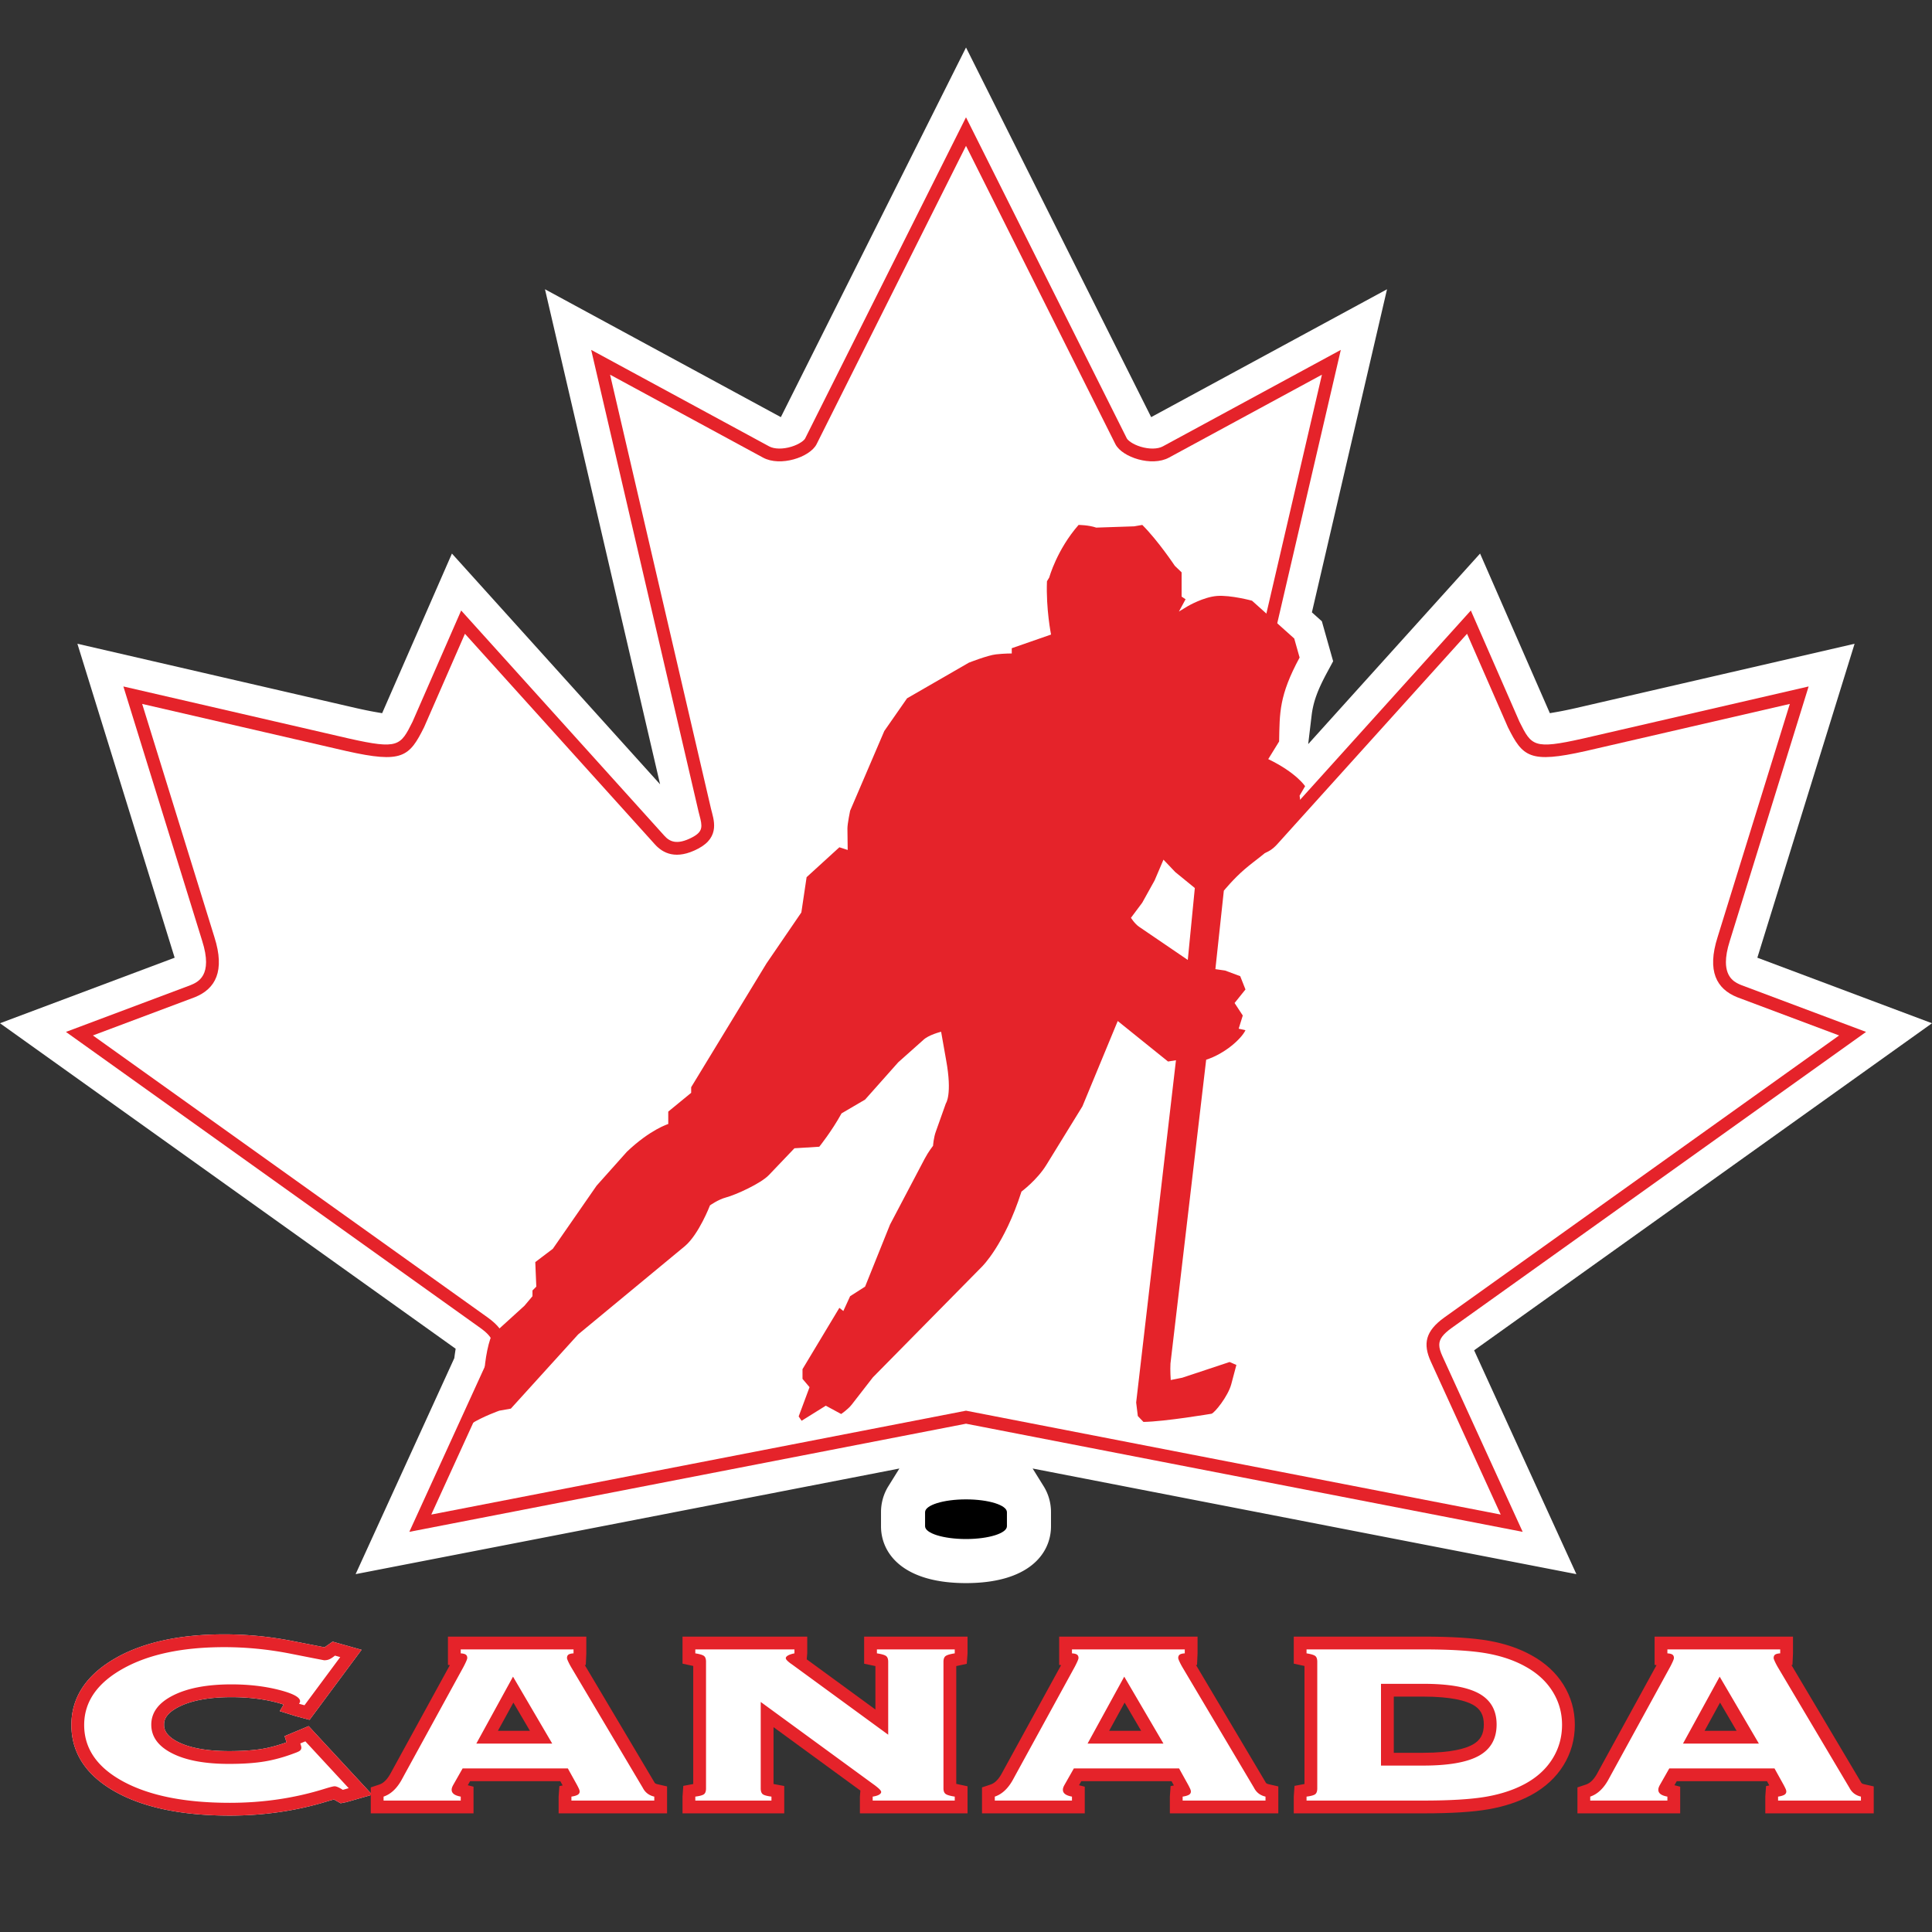 <?xml version="1.0" encoding="UTF-8" standalone="no"?>
<svg
   xmlns:dc="http://purl.org/dc/elements/1.1/"
   xmlns:cc="http://creativecommons.org/ns#"
   xmlns:rdf="http://www.w3.org/1999/02/22-rdf-syntax-ns#"
   xmlns:svg="http://www.w3.org/2000/svg"
   xmlns="http://www.w3.org/2000/svg"
   xmlns:sodipodi="http://sodipodi.sourceforge.net/DTD/sodipodi-0.dtd"
   xmlns:inkscape="http://www.inkscape.org/namespaces/inkscape"
   viewBox="0 0 1000 1000"
   version="1.1"
   id="svg22"
   sodipodi:docname="Canada_White.svg"
   inkscape:version="0.92.4 (5da689c313, 2019-01-14)">
  <rect x="0" y="0" width="1000" height="1000" fill="#333333" stroke="none"/>
  <defs
     id="defs26">
    <clipPath
       clipPathUnits="userSpaceOnUse"
       id="clipPath870">
      <rect
         style="opacity:1;fill:#ffffff;fill-opacity:1;stroke:#ff0000;stroke-width:5;stroke-linecap:square;stroke-linejoin:round;stroke-miterlimit:4;stroke-dasharray:none;stroke-dashoffset:99.43;stroke-opacity:1;paint-order:markers stroke fill"
         id="rect872"
         width="177.9"
         height="116.852"
         x="18.352"
         y="831.463"
         clip-path="none" />
    </clipPath>
    <clipPath
       clipPathUnits="userSpaceOnUse"
       id="clipPath874">
      <rect
         style="opacity:1;fill:#ffffff;fill-opacity:1;stroke:#ff0000;stroke-width:5;stroke-linecap:square;stroke-linejoin:round;stroke-miterlimit:4;stroke-dasharray:none;stroke-dashoffset:99.43;stroke-opacity:1;paint-order:markers stroke fill"
         id="rect876"
         width="177.9"
         height="116.852"
         x="18.352"
         y="831.463"
         clip-path="none" />
    </clipPath>
    <clipPath
       clipPathUnits="userSpaceOnUse"
       id="clipPath878">
      <rect
         style="opacity:1;fill:#ffffff;fill-opacity:1;stroke:#ff0000;stroke-width:5;stroke-linecap:square;stroke-linejoin:round;stroke-miterlimit:4;stroke-dasharray:none;stroke-dashoffset:99.43;stroke-opacity:1;paint-order:markers stroke fill"
         id="rect880"
         width="177.9"
         height="116.852"
         x="18.352"
         y="831.463"
         clip-path="none" />
    </clipPath>
    <clipPath
       clipPathUnits="userSpaceOnUse"
       id="clipPath882">
      <rect
         style="opacity:1;fill:#ffffff;fill-opacity:1;stroke:#ff0000;stroke-width:5;stroke-linecap:square;stroke-linejoin:round;stroke-miterlimit:4;stroke-dasharray:none;stroke-dashoffset:99.43;stroke-opacity:1;paint-order:markers stroke fill"
         id="rect884"
         width="177.9"
         height="116.852"
         x="18.352"
         y="831.463"
         clip-path="none" />
    </clipPath>
    <clipPath
       clipPathUnits="userSpaceOnUse"
       id="clipPath886">
      <rect
         style="opacity:1;fill:#ffffff;fill-opacity:1;stroke:#ff0000;stroke-width:5;stroke-linecap:square;stroke-linejoin:round;stroke-miterlimit:4;stroke-dasharray:none;stroke-dashoffset:99.43;stroke-opacity:1;paint-order:markers stroke fill"
         id="rect888"
         width="177.9"
         height="116.852"
         x="18.352"
         y="831.463"
         clip-path="none" />
    </clipPath>
    <clipPath
       clipPathUnits="userSpaceOnUse"
       id="clipPath890">
      <rect
         style="opacity:1;fill:#ffffff;fill-opacity:1;stroke:#ff0000;stroke-width:5;stroke-linecap:square;stroke-linejoin:round;stroke-miterlimit:4;stroke-dasharray:none;stroke-dashoffset:99.43;stroke-opacity:1;paint-order:markers stroke fill"
         id="rect892"
         width="177.9"
         height="116.852"
         x="18.352"
         y="831.463"
         clip-path="none" />
    </clipPath>
    <clipPath
       clipPathUnits="userSpaceOnUse"
       id="clipPath894">
      <rect
         style="opacity:1;fill:#ffffff;fill-opacity:1;stroke:#ff0000;stroke-width:5;stroke-linecap:square;stroke-linejoin:round;stroke-miterlimit:4;stroke-dasharray:none;stroke-dashoffset:99.43;stroke-opacity:1;paint-order:markers stroke fill"
         id="rect896"
         width="177.9"
         height="116.852"
         x="18.352"
         y="831.463"
         clip-path="none" />
    </clipPath>
    <clipPath
       clipPathUnits="userSpaceOnUse"
       id="clipPath898">
      <rect
         style="opacity:1;fill:#ffffff;fill-opacity:1;stroke:#ff0000;stroke-width:5;stroke-linecap:square;stroke-linejoin:round;stroke-miterlimit:4;stroke-dasharray:none;stroke-dashoffset:99.43;stroke-opacity:1;paint-order:markers stroke fill"
         id="rect900"
         width="177.9"
         height="116.852"
         x="18.352"
         y="831.463"
         clip-path="none" />
    </clipPath>
    <clipPath
       clipPathUnits="userSpaceOnUse"
       id="clipPath902">
      <rect
         style="opacity:1;fill:#ffffff;fill-opacity:1;stroke:#ff0000;stroke-width:5;stroke-linecap:square;stroke-linejoin:round;stroke-miterlimit:4;stroke-dasharray:none;stroke-dashoffset:99.43;stroke-opacity:1;paint-order:markers stroke fill"
         id="rect904"
         width="177.9"
         height="116.852"
         x="18.352"
         y="831.463"
         clip-path="none" />
    </clipPath>
  </defs>
  <sodipodi:namedview
     pagecolor="#ffffff"
     bordercolor="#666666"
     borderopacity="1"
     objecttolerance="10"
     gridtolerance="10"
     guidetolerance="10"
     inkscape:pageopacity="0"
     inkscape:pageshadow="2"
     inkscape:window-width="1918"
     inkscape:window-height="1008"
     id="namedview24"
     showgrid="false"
     inkscape:pagecheckerboard="false"
     inkscape:zoom="0.6675088"
     inkscape:cx="358.92884"
     inkscape:cy="251.74439"
     inkscape:window-x="953"
     inkscape:window-y="1080"
     inkscape:window-maximized="0"
     inkscape:current-layer="g20" />
  <g
     fill-rule="evenodd"
     clip-rule="evenodd"
     id="g20">
    <path
       inkscape:connector-curvature="0"
       style="fill:#ffffff;fill-opacity:1"
       d="m 500.002,819.412 c -32.437,0 -43.994,-15.203 -43.994,-29.431 v -7.284 c 0,-4.779 1.311,-9.413 3.792,-13.403 l 5.718,-9.193 -281.452,54.673 51.081,-111.804 c 0,0 0.23,-1.774 0.264,-2.006 l 0.426,-2.859 L 0,529.632 90.4,495.71 40.06,333.201 184.4,366.518 c 3.982,0.893 7.25,1.562 9.744,1.994 l 3.651,0.634 36.123,-82.628 107.743,119.445 -59.584,-256.243 122.09,66.19 95.84,-191.328 95.83,191.326 122.083,-66.188 -38.881,167.233 5.152,4.613 5.841,20.69 -3.114,5.775 c -5.023,9.311 -7.201,15.369 -8.036,22.354 l -1.765,14.763 88.964,-98.629 36.122,82.621 3.649,-0.633 c 2.532,-0.439 5.828,-1.114 9.8,-2.006 L 959.937,333.203 909.603,495.701 1000,529.631 A 2461314.7,2461314.7 0 0 1 766.174,696.654 l -3.172,2.263 52.934,115.856 -281.448,-54.673 5.715,9.193 c 2.481,3.99 3.792,8.624 3.792,13.403 v 7.284 c 0,14.229 -11.557,29.432 -43.993,29.432 z m -439.755,38.594 c -15.461,8.701 -23.302,20.423 -23.302,34.841 0,14.839 8.027,26.675 23.859,35.175 14.482,7.784 34.046,11.732 58.142,11.732 17.799,0 34.952,-2.535 50.991,-7.54 -0.01,0 1.786,-0.496 2.907,-0.805 0.452,0.258 3.459,1.962 3.459,1.962 l 2.961,-0.587 13.387,-3.826 -32.896,-35.536 -12.449,5.203 1.009,3.208 c -4.349,1.537 -8.543,2.713 -12.517,3.371 -4.647,0.776 -10.446,1.166 -17.244,1.166 -11.366,0 -20.275,-1.602 -26.475,-4.762 -7.154,-3.646 -7.154,-7.48 -7.154,-8.925 0,-1.469 0,-5.375 7.673,-9.241 6.577,-3.313 15.712,-4.992 27.149,-4.992 8.321,0 16.01,0.876 22.856,2.607 1.864,0.473 3.152,0.877 4.211,1.248 l -2.023,3.374 8.278,2.59 7.174,1.919 26.894,-36.249 -14.97,-4.217 -2.934,2.06 c 0,0 -0.948,0.659 -1.24,0.864 l -16.251,-3.181 c -11.806,-2.337 -23.798,-3.522 -35.646,-3.522 -22.829,0 -41.618,4.058 -55.849,12.063 z"
       id="path2-4" />
    <path
       inkscape:connector-curvature="0"
       style="fill:#e5232a;fill-opacity:1"
       d="m 265.726,881.258 8.556,14.602 h -16.558 c 3.245,-5.924 4.669,-8.52 8.002,-14.602 z m 31.131,-34.148 h -65.004 v 14.653 c 0,0 0.731,0.074 1,0.098 -2.199,4.01 -29.652,54.125 -29.652,54.125 -0.116,0.222 -0.599,1.107 -0.599,1.107 l -0.131,0.235 c -1.786,3.45 -3.82,5.572 -6.044,6.316 l -4.518,1.511 v 13.432 h 53.184 v -13.797 c 0,0 -1.503,-0.381 -2.974,-0.756 l 1.187,-2.086 h 46.708 c 0.582,1.051 0.67,1.206 1.214,2.186 -0.742,0.159 -1.695,0.36 -1.695,0.36 l -0.39,5.43 v 8.664 h 56.131 v -13.937 l -5.139,-1.178 c -0.948,-0.218 -1.211,-0.553 -1.435,-0.937 l -0.138,-0.271 -35.878,-60.427 c 0.084,-0.01 0.524,-0.052 0.524,-0.052 l 0.27,-6.012 v -8.663 h -6.621 z m 197.32,0 h -46.905 v 14.026 c 0,0 5.807,1.22 5.839,1.225 v 22.483 l -35.548,-25.972 0.26,-3.099 v -8.663 h -64.548 v 13.992 l 5.545,1.201 v 61.098 l -5.154,0.966 -0.391,5.555 v 8.664 h 52.65 v -14.16 l -5.548,-1.026 v -29.437 l 44.953,32.841 -0.242,3.118 v 8.664 h 55.71 v -14.012 c 0,0 -5.803,-1.234 -5.838,-1.243 v -60.966 c 0.036,-0.01 5.443,-1.175 5.443,-1.175 l 0.395,-5.416 v -8.663 h -6.621 z m 87.922,34.148 8.555,14.602 h -16.557 c 3.249,-5.924 4.67,-8.52 8.002,-14.602 z m 31.133,-34.148 h -65.006 v 14.653 c 0,0 0.731,0.074 0.999,0.098 -2.195,4.01 -29.65,54.125 -29.65,54.125 -0.114,0.222 -0.597,1.107 -0.597,1.107 l -0.13,0.235 c -1.787,3.45 -3.82,5.572 -6.043,6.316 l -4.52,1.511 v 13.432 h 53.184 v -13.797 l -2.974,-0.756 c 0.544,-0.96 0.618,-1.088 1.186,-2.086 h 46.708 c 0.584,1.051 0.67,1.206 1.211,2.186 -0.741,0.159 -1.692,0.36 -1.692,0.36 l -0.39,5.43 v 8.664 h 56.133 v -13.937 l -5.142,-1.178 c -0.947,-0.218 -1.208,-0.553 -1.432,-0.937 l -0.139,-0.271 c 0,0 -33.213,-55.935 -35.878,-60.427 0.083,-0.01 0.525,-0.052 0.525,-0.052 l 0.271,-6.012 v -8.663 h -6.624 z m 123.34,31.048 c 15.03,0 22.317,2.289 25.78,4.213 3.921,2.181 5.672,5.333 5.672,10.222 0,4.971 -1.769,8.178 -5.742,10.394 -3.481,1.946 -10.766,4.257 -25.71,4.257 h -15.15 v -29.086 z m -60.305,-31.048 h -6.621 v 13.998 l 5.547,1.194 v 61.098 l -5.16,0.962 -0.387,5.56 v 8.664 h 67.146 c 14.581,0 25.612,-0.692 33.727,-2.12 8.347,-1.464 15.807,-3.963 22.165,-7.426 7.107,-3.894 12.665,-9.03 16.539,-15.273 3.918,-6.323 5.907,-13.397 5.907,-21.027 0,-7.495 -1.988,-14.484 -5.917,-20.771 -3.866,-6.193 -9.422,-11.305 -16.514,-15.193 -6.335,-3.525 -13.808,-6.071 -22.18,-7.546 -8.14,-1.427 -19.172,-2.119 -33.727,-2.119 h -60.525 z m 214.026,34.148 8.555,14.602 h -16.557 z m 31.132,-34.148 h -65.007 v 14.653 c 0,0 0.73,0.074 1.002,0.098 l -29.653,54.125 c -0.114,0.222 -0.597,1.107 -0.597,1.107 l -0.13,0.235 c -1.787,3.45 -3.82,5.572 -6.043,6.316 l -4.519,1.511 v 13.432 h 53.183 v -13.797 l -2.974,-0.756 c 0.545,-0.96 0.62,-1.088 1.187,-2.086 h 46.706 c 0.586,1.051 0.667,1.206 1.212,2.186 -0.741,0.159 -1.692,0.36 -1.692,0.36 l -0.39,5.43 v 8.664 h 56.131 v -13.937 l -5.141,-1.178 c -0.947,-0.218 -1.208,-0.553 -1.433,-0.937 l -0.138,-0.271 -35.88,-60.427 c 0.083,-0.01 0.525,-0.052 0.525,-0.052 l 0.273,-6.012 v -8.663 h -6.622 z"
       id="path4" />
    <path
       inkscape:connector-curvature="0"
       d="m 154.778,881.873 c 0.147,-0.213 0.27,-0.428 0.381,-0.648 0.11,-0.215 0.163,-0.428 0.163,-0.647 0,-2.088 -3.699,-4.068 -11.099,-5.938 -7.398,-1.87 -15.554,-2.81 -24.477,-2.81 -12.541,0 -22.588,1.901 -30.129,5.701 -7.546,3.804 -11.314,8.852 -11.314,15.152 0,6.227 3.591,11.167 10.772,14.824 7.178,3.659 17.003,5.484 29.479,5.484 7.179,0 13.286,-0.416 18.326,-1.255 5.043,-0.836 10.247,-2.272 15.614,-4.312 1.451,-0.51 2.39,-0.96 2.829,-1.362 0.434,-0.402 0.652,-0.889 0.652,-1.474 0,-0.291 -0.056,-0.615 -0.164,-0.98 -0.11,-0.366 -0.233,-0.768 -0.379,-1.205 l 2.611,-1.09 22.438,24.237 -3.035,0.868 c -1.018,-0.649 -1.87,-1.117 -2.559,-1.409 -0.693,-0.288 -1.257,-0.436 -1.688,-0.436 -0.658,0 -2.399,0.445 -5.232,1.32 -15.472,4.828 -31.809,7.239 -49.02,7.239 -23.095,0 -41.43,-3.644 -55.011,-10.942 C 50.353,914.895 43.566,905.119 43.566,892.846 c 0,-11.904 6.64,-21.595 19.928,-29.069 13.286,-7.476 30.82,-11.216 52.601,-11.216 11.472,0 22.923,1.132 34.36,3.393 11.435,2.263 17.225,3.392 17.369,3.392 1.018,0 1.925,-0.181 2.724,-0.544 0.799,-0.366 1.743,-0.987 2.833,-1.861 l 2.719,0.765 -18.492,24.923 z m 110.757,-14.039 20.297,34.647 h -39.287 z m 73.119,64.133 v -2.045 c -2.547,-0.581 -4.439,-1.934 -5.675,-4.057 -0.073,-0.076 -0.111,-0.15 -0.111,-0.219 l -37.319,-62.857 a 35.433,35.433 0 0 1 -1.477,-2.847 c -0.403,-0.876 -0.598,-1.463 -0.598,-1.754 0,-0.805 0.252,-1.391 0.763,-1.758 0.51,-0.363 1.381,-0.584 2.622,-0.656 v -2.043 h -58.384 v 2.043 c 1.23,0.073 2.101,0.293 2.614,0.656 0.51,0.366 0.765,0.953 0.765,1.758 0,0.292 -0.182,0.862 -0.547,1.703 a 43.292,43.292 0 0 1 -1.414,2.899 l -30.885,56.378 c -0.147,0.292 -0.365,0.698 -0.656,1.211 -2.618,5.047 -5.893,8.232 -9.822,9.544 v 2.045 h 39.945 v -2.045 c -1.602,-0.29 -2.784,-0.73 -3.549,-1.313 -0.768,-0.584 -1.145,-1.319 -1.145,-2.199 0,-0.437 0.074,-0.859 0.219,-1.258 a 9.2,9.2 0 0 1 0.652,-1.374 l 4.803,-8.453 h 54.458 l 4.689,8.453 c 0.505,0.953 0.871,1.683 1.089,2.195 0.221,0.51 0.331,0.953 0.331,1.317 0,0.729 -0.347,1.301 -1.045,1.703 -0.689,0.4 -1.762,0.711 -3.213,0.929 v 2.045 h 42.89 z m 55.099,-6.31 c 0,1.461 0.345,2.46 1.033,3.005 0.689,0.548 2.195,0.969 4.515,1.26 v 2.045 h -39.408 v -2.045 c 2.318,-0.29 3.82,-0.711 4.511,-1.26 0.689,-0.545 1.034,-1.544 1.034,-3.005 v -65.51 c 0,-1.46 -0.345,-2.458 -1.034,-3.004 -0.691,-0.55 -2.193,-1.006 -4.511,-1.371 v -2.043 h 51.311 v 2.043 c -1.46,0.293 -2.568,0.656 -3.33,1.095 -0.766,0.438 -1.145,0.91 -1.145,1.424 0,0.582 0.836,1.489 2.513,2.731 0.434,0.292 0.799,0.548 1.091,0.766 l 49.399,36.09 v -37.732 c 0,-1.46 -0.369,-2.458 -1.105,-3.004 -0.734,-0.55 -2.31,-1.006 -4.735,-1.371 v -2.043 h 40.285 v 2.043 c -2.381,0.364 -3.943,0.821 -4.7,1.371 -0.759,0.545 -1.138,1.544 -1.138,3.004 v 65.51 c 0,1.387 0.379,2.353 1.138,2.901 0.757,0.547 2.319,1 4.7,1.363 v 2.045 h -42.47 v -2.045 c 1.461,-0.218 2.559,-0.547 3.289,-0.985 0.729,-0.436 1.098,-0.911 1.098,-1.422 0,-0.653 -1.026,-1.747 -3.074,-3.278 a 1.63,1.63 0 0 0 -0.438,-0.329 l -58.829,-42.976 z m 188.155,-57.823 20.298,34.647 h -39.285 z m 73.118,64.133 v -2.045 c -2.546,-0.581 -4.437,-1.934 -5.674,-4.057 -0.071,-0.076 -0.108,-0.15 -0.108,-0.219 l -37.322,-62.857 a 35.079,35.079 0 0 1 -1.476,-2.847 c -0.403,-0.876 -0.599,-1.463 -0.599,-1.754 0,-0.805 0.252,-1.391 0.762,-1.758 0.511,-0.363 1.381,-0.584 2.623,-0.656 v -2.043 h -58.385 v 2.043 c 1.231,0.073 2.103,0.293 2.613,0.656 0.511,0.366 0.769,0.953 0.769,1.758 0,0.292 -0.185,0.862 -0.547,1.703 a 45.95,45.95 0 0 1 -1.415,2.899 l -30.886,56.378 a 26.22,26.22 0 0 1 -0.658,1.211 c -2.615,5.047 -5.891,8.232 -9.819,9.544 v 2.045 h 39.943 v -2.045 c -1.6,-0.29 -2.783,-0.73 -3.549,-1.313 -0.765,-0.584 -1.145,-1.319 -1.145,-2.199 0,-0.437 0.073,-0.859 0.221,-1.258 a 8.91,8.91 0 0 1 0.652,-1.374 l 4.803,-8.453 h 54.457 l 4.688,8.453 c 0.507,0.953 0.874,1.683 1.091,2.195 0.219,0.51 0.329,0.953 0.329,1.317 0,0.729 -0.347,1.301 -1.039,1.703 -0.693,0.4 -1.768,0.711 -3.217,0.929 v 2.045 h 42.888 z m 81.546,-60.43 c 13.273,0 22.935,1.683 28.991,5.046 6.055,3.367 9.082,8.703 9.082,16.01 0,7.384 -3.047,12.776 -9.136,16.174 -6.095,3.404 -15.737,5.099 -28.938,5.099 H 714.8 v -42.329 z m -60.305,-17.807 v 2.043 c 2.316,0.364 3.822,0.818 4.511,1.36 0.687,0.541 1.037,1.537 1.037,2.987 v 65.541 c 0,1.46 -0.35,2.458 -1.037,3.006 -0.689,0.549 -2.195,0.963 -4.511,1.254 v 2.045 h 60.525 c 14.042,0 24.904,-0.674 32.582,-2.023 7.677,-1.345 14.39,-3.584 20.143,-6.719 6.111,-3.348 10.804,-7.667 14.081,-12.95 3.275,-5.28 4.912,-11.124 4.912,-17.536 0,-6.264 -1.638,-12.021 -4.912,-17.265 -3.276,-5.246 -7.969,-9.542 -14.081,-12.895 -5.752,-3.202 -12.465,-5.478 -20.143,-6.828 -7.677,-1.346 -18.539,-2.021 -32.582,-2.021 h -60.525 z m 213.835,14.104 20.297,34.647 h -39.285 z m 73.118,64.133 v -2.045 c -2.544,-0.581 -4.437,-1.934 -5.674,-4.057 -0.073,-0.076 -0.11,-0.15 -0.11,-0.219 l -37.32,-62.857 a 34.146,34.146 0 0 1 -1.476,-2.847 c -0.403,-0.876 -0.6,-1.463 -0.6,-1.754 0,-0.805 0.25,-1.391 0.763,-1.758 0.51,-0.363 1.381,-0.584 2.623,-0.656 v -2.043 H 863.04 v 2.043 c 1.233,0.073 2.103,0.293 2.612,0.656 0.513,0.366 0.768,0.953 0.768,1.758 0,0.292 -0.182,0.862 -0.545,1.703 a 44.355,44.355 0 0 1 -1.415,2.899 l -30.886,56.378 c -0.145,0.292 -0.364,0.698 -0.658,1.211 -2.615,5.047 -5.892,8.232 -9.819,9.544 v 2.045 h 39.943 v -2.045 c -1.6,-0.29 -2.781,-0.73 -3.549,-1.313 -0.765,-0.584 -1.145,-1.319 -1.145,-2.199 0,-0.437 0.074,-0.859 0.221,-1.258 a 8.91,8.91 0 0 1 0.652,-1.374 l 4.802,-8.453 h 54.458 l 4.689,8.453 c 0.507,0.953 0.871,1.683 1.091,2.195 0.219,0.51 0.327,0.953 0.327,1.317 0,0.729 -0.347,1.301 -1.039,1.703 -0.694,0.4 -1.766,0.711 -3.216,0.929 v 2.045 h 42.889 z"
       id="path6-3"
       style="fill:#ffffff;fill-opacity:1" />
    <path
       inkscape:connector-curvature="0"
       style="fill:#e5232a;fill-opacity:1"
       d="m 500.002,819.412 c -32.437,0 -43.994,-15.203 -43.994,-29.431 v -7.284 c 0,-4.779 1.311,-9.413 3.792,-13.403 l 5.718,-9.193 -281.452,54.673 51.081,-111.804 c 0,0 0.23,-1.774 0.264,-2.006 l 0.426,-2.859 L 0,529.632 90.4,495.71 40.06,333.201 184.4,366.518 c 3.982,0.893 7.25,1.562 9.744,1.994 l 3.651,0.634 36.123,-82.628 107.743,119.445 -59.584,-256.243 122.09,66.19 95.84,-191.328 95.83,191.326 122.083,-66.188 -38.881,167.233 5.152,4.613 5.841,20.69 -3.114,5.775 c -5.023,9.311 -7.201,15.369 -8.036,22.354 l -1.765,14.763 88.964,-98.629 36.122,82.621 3.649,-0.633 c 2.532,-0.439 5.828,-1.114 9.8,-2.006 L 959.937,333.203 909.603,495.701 1000,529.631 A 2461314.7,2461314.7 0 0 1 766.174,696.654 l -3.172,2.263 52.934,115.856 -281.448,-54.673 5.715,9.193 c 2.481,3.99 3.792,8.624 3.792,13.403 v 7.284 c 0,14.229 -11.557,29.432 -43.993,29.432 z M 60.247,858.006 c -15.461,8.701 -23.302,20.423 -23.302,34.841 0,14.839 8.027,26.675 23.859,35.175 14.482,7.784 34.046,11.732 58.142,11.732 17.799,0 34.952,-2.535 50.991,-7.54 -0.01,0.002 1.786,-0.496 2.907,-0.805 0.452,0.258 3.459,1.962 3.459,1.962 l 2.961,-0.587 13.387,-3.826 -32.896,-35.536 -12.449,5.203 1.009,3.208 c -4.349,1.537 -8.543,2.713 -12.517,3.371 -4.647,0.776 -10.446,1.166 -17.244,1.166 -11.366,0 -20.275,-1.602 -26.475,-4.762 -7.154,-3.646 -7.154,-7.48 -7.154,-8.925 0,-1.469 0,-5.375 7.673,-9.241 6.577,-3.313 15.712,-4.992 27.149,-4.992 8.321,0 16.01,0.876 22.856,2.607 1.864,0.473 3.152,0.877 4.211,1.248 l -2.023,3.374 8.278,2.59 7.174,1.919 26.894,-36.249 -14.97,-4.217 -2.934,2.06 c 0,0 -0.948,0.659 -1.24,0.864 l -16.251,-3.181 c -11.806,-2.337 -23.798,-3.522 -35.646,-3.522 -22.829,-0.002 -41.618,4.058 -55.849,12.063 z"
       id="path2"
       clip-path="url(#clipPath902)" />
    <path
       inkscape:connector-curvature="0"
       d="m 154.778,881.873 c 0.147,-0.213 0.27,-0.428 0.381,-0.648 0.11,-0.215 0.163,-0.428 0.163,-0.647 0,-2.088 -3.699,-4.068 -11.099,-5.938 -7.398,-1.87 -15.554,-2.81 -24.477,-2.81 -12.541,0 -22.588,1.901 -30.129,5.701 -7.546,3.804 -11.314,8.852 -11.314,15.152 0,6.227 3.591,11.167 10.772,14.824 7.178,3.659 17.003,5.484 29.479,5.484 7.179,0 13.286,-0.416 18.326,-1.255 5.043,-0.836 10.247,-2.272 15.614,-4.312 1.451,-0.51 2.39,-0.96 2.829,-1.362 0.434,-0.402 0.652,-0.889 0.652,-1.474 0,-0.291 -0.056,-0.615 -0.164,-0.98 -0.11,-0.366 -0.233,-0.768 -0.379,-1.205 l 2.611,-1.09 22.438,24.237 -3.035,0.868 c -1.018,-0.649 -1.87,-1.117 -2.559,-1.409 -0.693,-0.288 -1.257,-0.436 -1.688,-0.436 -0.658,0 -2.399,0.445 -5.232,1.32 -15.472,4.828 -31.809,7.239 -49.02,7.239 -23.095,0 -41.43,-3.644 -55.011,-10.942 -13.583,-7.295 -20.37,-17.071 -20.37,-29.344 0,-11.904 6.64,-21.595 19.928,-29.069 13.286,-7.476 30.82,-11.216 52.601,-11.216 11.472,0 22.923,1.132 34.36,3.393 11.435,2.263 17.225,3.392 17.369,3.392 1.018,0 1.925,-0.181 2.724,-0.544 0.799,-0.366 1.743,-0.987 2.833,-1.861 l 2.719,0.765 -18.492,24.923 z m 110.757,-14.039 20.297,34.647 h -39.287 z m 73.119,64.133 v -2.045 c -2.547,-0.581 -4.439,-1.934 -5.675,-4.057 -0.073,-0.076 -0.111,-0.15 -0.111,-0.219 l -37.319,-62.857 a 35.433,35.433 0 0 1 -1.477,-2.847 c -0.403,-0.876 -0.598,-1.463 -0.598,-1.754 0,-0.805 0.252,-1.391 0.763,-1.758 0.51,-0.363 1.381,-0.584 2.622,-0.656 v -2.043 h -58.384 v 2.043 c 1.23,0.073 2.101,0.293 2.614,0.656 0.51,0.366 0.765,0.953 0.765,1.758 0,0.292 -0.182,0.862 -0.547,1.703 a 43.292,43.292 0 0 1 -1.414,2.899 l -30.885,56.378 c -0.147,0.292 -0.365,0.698 -0.656,1.211 -2.618,5.047 -5.893,8.232 -9.822,9.544 v 2.045 h 39.945 v -2.045 c -1.602,-0.29 -2.784,-0.73 -3.549,-1.313 -0.768,-0.584 -1.145,-1.319 -1.145,-2.199 0,-0.437 0.074,-0.859 0.219,-1.258 a 9.2,9.2 0 0 1 0.652,-1.374 l 4.803,-8.453 h 54.458 l 4.689,8.453 c 0.505,0.953 0.871,1.683 1.089,2.195 0.221,0.51 0.331,0.953 0.331,1.317 0,0.729 -0.347,1.301 -1.045,1.703 -0.689,0.4 -1.762,0.711 -3.213,0.929 v 2.045 h 42.89 z m 55.099,-6.31 c 0,1.461 0.345,2.46 1.033,3.005 0.689,0.548 2.195,0.969 4.515,1.26 v 2.045 h -39.408 v -2.045 c 2.318,-0.29 3.82,-0.711 4.511,-1.26 0.689,-0.545 1.034,-1.544 1.034,-3.005 v -65.51 c 0,-1.46 -0.345,-2.458 -1.034,-3.004 -0.691,-0.55 -2.193,-1.006 -4.511,-1.371 v -2.043 h 51.311 v 2.043 c -1.46,0.293 -2.568,0.656 -3.33,1.095 -0.766,0.438 -1.145,0.91 -1.145,1.424 0,0.582 0.836,1.489 2.513,2.731 0.434,0.292 0.799,0.548 1.091,0.766 l 49.399,36.09 v -37.732 c 0,-1.46 -0.369,-2.458 -1.105,-3.004 -0.734,-0.55 -2.31,-1.006 -4.735,-1.371 v -2.043 h 40.285 v 2.043 c -2.381,0.364 -3.943,0.821 -4.7,1.371 -0.759,0.545 -1.138,1.544 -1.138,3.004 v 65.51 c 0,1.387 0.379,2.353 1.138,2.901 0.757,0.547 2.319,1 4.7,1.363 v 2.045 h -42.47 v -2.045 c 1.461,-0.218 2.559,-0.547 3.289,-0.985 0.729,-0.436 1.098,-0.911 1.098,-1.422 0,-0.653 -1.026,-1.747 -3.074,-3.278 a 1.63,1.63 0 0 0 -0.438,-0.329 L 393.753,880.93 Z m 188.155,-57.823 20.298,34.647 h -39.285 z m 73.118,64.133 v -2.045 c -2.546,-0.581 -4.437,-1.934 -5.674,-4.057 -0.071,-0.076 -0.108,-0.15 -0.108,-0.219 l -37.322,-62.857 a 35.079,35.079 0 0 1 -1.476,-2.847 c -0.403,-0.876 -0.599,-1.463 -0.599,-1.754 0,-0.805 0.252,-1.391 0.762,-1.758 0.511,-0.363 1.381,-0.584 2.623,-0.656 v -2.043 h -58.385 v 2.043 c 1.231,0.073 2.103,0.293 2.613,0.656 0.511,0.366 0.769,0.953 0.769,1.758 0,0.292 -0.185,0.862 -0.547,1.703 a 45.95,45.95 0 0 1 -1.415,2.899 l -30.886,56.378 a 26.22,26.22 0 0 1 -0.658,1.211 c -2.615,5.047 -5.891,8.232 -9.819,9.544 v 2.045 h 39.943 v -2.045 c -1.6,-0.29 -2.783,-0.73 -3.549,-1.313 -0.765,-0.584 -1.145,-1.319 -1.145,-2.199 0,-0.437 0.073,-0.859 0.221,-1.258 a 8.91,8.91 0 0 1 0.652,-1.374 l 4.803,-8.453 h 54.457 l 4.688,8.453 c 0.507,0.953 0.874,1.683 1.091,2.195 0.219,0.51 0.329,0.953 0.329,1.317 0,0.729 -0.347,1.301 -1.039,1.703 -0.693,0.4 -1.768,0.711 -3.217,0.929 v 2.045 h 42.888 z m 81.546,-60.43 c 13.273,0 22.935,1.683 28.991,5.046 6.055,3.367 9.082,8.703 9.082,16.01 0,7.384 -3.047,12.776 -9.136,16.174 -6.095,3.404 -15.737,5.099 -28.938,5.099 H 714.8 V 871.537 Z M 676.267,853.73 v 2.043 c 2.316,0.364 3.822,0.818 4.511,1.36 0.687,0.541 1.037,1.537 1.037,2.987 v 65.541 c 0,1.46 -0.35,2.458 -1.037,3.006 -0.689,0.549 -2.195,0.963 -4.511,1.254 v 2.045 h 60.525 c 14.042,0 24.904,-0.674 32.582,-2.023 7.677,-1.345 14.39,-3.584 20.143,-6.719 6.111,-3.348 10.804,-7.667 14.081,-12.95 3.275,-5.28 4.912,-11.124 4.912,-17.536 0,-6.264 -1.638,-12.021 -4.912,-17.265 -3.276,-5.246 -7.969,-9.542 -14.081,-12.895 -5.752,-3.202 -12.465,-5.478 -20.143,-6.828 -7.677,-1.346 -18.539,-2.021 -32.582,-2.021 h -60.525 z m 213.835,14.104 20.297,34.647 h -39.285 z m 73.118,64.133 v -2.045 c -2.544,-0.581 -4.437,-1.934 -5.674,-4.057 -0.073,-0.076 -0.11,-0.15 -0.11,-0.219 l -37.32,-62.857 a 34.146,34.146 0 0 1 -1.476,-2.847 c -0.403,-0.876 -0.6,-1.463 -0.6,-1.754 0,-0.805 0.25,-1.391 0.763,-1.758 0.51,-0.363 1.381,-0.584 2.623,-0.656 v -2.043 H 863.04 v 2.043 c 1.233,0.073 2.103,0.293 2.612,0.656 0.513,0.366 0.768,0.953 0.768,1.758 0,0.292 -0.182,0.862 -0.545,1.703 a 44.355,44.355 0 0 1 -1.415,2.899 l -30.886,56.378 c -0.145,0.292 -0.364,0.698 -0.658,1.211 -2.615,5.047 -5.892,8.232 -9.819,9.544 v 2.045 h 39.943 v -2.045 c -1.6,-0.29 -2.781,-0.73 -3.549,-1.313 -0.765,-0.584 -1.145,-1.319 -1.145,-2.199 0,-0.437 0.074,-0.859 0.221,-1.258 a 8.91,8.91 0 0 1 0.652,-1.374 l 4.802,-8.453 h 54.458 l 4.689,8.453 c 0.507,0.953 0.871,1.683 1.091,2.195 0.219,0.51 0.327,0.953 0.327,1.317 0,0.729 -0.347,1.301 -1.039,1.703 -0.694,0.4 -1.766,0.711 -3.216,0.929 v 2.045 h 42.889 z"
       id="path6"
       style="fill:#ffffff;fill-opacity:1"
       clip-path="url(#clipPath894)" />
    <path
       d="M494.079 72.537l-77.373 154.477c-.456.873-2.85 2.907-7.086 4.2-4.419 1.348-8.838 1.277-11.527-.181l-92.099-49.931 55.584 239.044c.009.043.445 1.74.445 1.74 1.54 5.8 1.983 8.489-3.639 11.469-8.236 4.366-11.956 2.063-14.507-.764L238.7 315.993s-25.03 57.245-25.171 57.574c-6.245 12.519-7.309 14.436-32.768 8.724L63.856 355.309l40.77 131.615c5.807 18.171-2.288 21.472-6.179 23.058l-64.318 24.135 214.44 153.189c7.365 5.301 7.655 8.488 4.769 14.807l-41.471 90.769s285.63-55.484 288.134-55.973c2.5.489 288.135 55.973 288.135 55.973l-41.474-90.769c-1.067-2.339-1.701-4.247-1.701-5.993 0-2.975 1.836-5.481 6.487-8.829.04-.024 214.421-153.174 214.421-153.174l-64.493-24.203c-2.789-1.14-8.045-3.282-8.045-11.944 0-2.872.581-6.47 2.026-10.989l40.785-131.671-116.945 26.989c-25.417 5.705-26.482 3.788-32.727-8.731l-25.169-57.574-105.176 116.597c-2.553 2.829-6.271 5.132-14.509.764-5.622-2.98-5.178-5.669-3.641-11.472l.436-1.694 55.592-239.088-92.096 49.931c-2.691 1.458-7.109 1.529-11.526.183-4.238-1.292-6.63-3.331-7.143-4.308L500 60.72l-5.921 11.817z"
       id="path8"
       fill="#fff"
       style="fill:#e5232a;fill-opacity:1"
       clip-path="url(#clipPath890)" />
    <path
       d="M472.196 782.697l-.001 7.282c0 9.764 14.362 13.243 27.805 13.243 13.44 0 27.804-3.479 27.804-13.243v-7.282c0-9.763-14.364-13.24-27.802-13.24-13.442 0-27.806 3.478-27.806 13.24z"
       fill="#fff"
       id="path10"
       clip-path="url(#clipPath886)" />
    <path
       d="M747.584 681.918l204.33-145.968-52.864-19.838c-10.468-4.269-15.69-13.356-9.999-31.147l37.362-120.617-105.727 24.402c-28.949 6.498-32.527 3.039-40.21-12.366l-21.133-48.339-98.304 108.98c-4.106 4.552-10.96 8.309-22.523 2.178-11.561-6.131-7.809-15.278-6.542-20.556l8.393-36.097-53.648 44.003 53.654-44.023 43.851-188.595-79.162 42.919c-8.956 4.856-24.167-.148-27.689-6.877L500.001 75.502l-77.375 154.474c-3.519 6.729-18.732 11.733-27.689 6.877l-79.162-42.919 52.25 224.713c1.265 5.278 5.021 14.429-6.543 20.556-11.561 6.131-18.418 2.372-22.523-2.178l-98.306-108.98-21.131 48.339c-7.683 15.405-11.261 18.862-40.213 12.366L73.588 364.348l37.362 120.617c5.687 17.791.467 26.878-10.003 31.147L48.084 535.95l204.334 145.968c5.31 3.823 8.14 7.505 8.956 11.546.696 3.44-.066 7.135-2.015 11.398l-36.125 79.07 276.767-53.763 276.767 53.763-36.126-79.07c-4.239-9.274-2.887-15.87 6.942-22.944z"
       id="path12"
       style="fill:#ffffff;fill-opacity:1"
       fill="#e5232a"
       clip-path="url(#clipPath882)" />
    <path
       d="M611.594 296.237l-3.512-3.373s-8.58-12.913-16.828-21.161l-4.236.728-19.611.661c-3.986-1.374-9.139-1.388-9.139-1.388-11.273 12.876-15.171 27.179-15.171 27.179l-1.191 1.983c-.557 14.366 2.116 27.577 2.116 27.577l-20.337 7.074v2.712s-3.798-.018-8.149.462c-4.354.48-14.043 4.299-14.043 4.299l-31.996 18.451-11.791 16.928-17.684 41.264s-1.395 6.692-1.395 9.19l.136 11.111-4.306-1.388-16.96 15.476-2.716 18.247-18.085 26.451-38.95 64.013v2.907l-11.859 9.724v6.413s-9.29 2.833-21.396 14.349l-15.699 17.588-22.656 32.67-9.076 6.877.529 12.695-1.983 1.984v2.976l-4.176 4.961-16.958 15.408c-2.126 4.42-4.317 17.071-3.711 23.472l-6.808 22.158c6.117-3.804 14.491-6.748 14.491-6.748l5.963-1.06 34.844-38.418 55.246-45.696c7.27-6.165 12.986-21.094 12.986-21.094s4.211-3.024 8.279-4.1c5.178-1.371 18.092-7.276 22.192-11.572l13.249-13.887 12.851-.793s6.473-8.034 11.527-17.261l12.19-7.142 17.158-19.307 12.849-11.443c2.783-2.781 9.342-4.362 9.342-4.362l2.583 14.612c3.285 17.932-.132 22.486-.132 22.486l-5.102 14.347c-1.26 3.287-1.526 7.605-1.526 7.605s-2.343 2.897-4.37 6.747l-17.887 33.989-12.915 32.137-7.75 4.96-3.512 7.671-2.052-1.654-19.079 31.743v5.025l3.642 4.299-5.63 15.143 1.523 2.248 12.518-7.803 7.949 4.297s3.526-2.35 5.498-4.891l10.933-14.086 56.371-57.201s11.647-11.198 20.536-38.949c0 0 8.067-5.982 12.854-13.756l18.685-30.353 18.281-44.172 26.033 20.965 4.106-.664-20.602 177.157.863 7.011 2.915 3.042c11.118-.164 35.176-4.232 35.176-4.232 1.511-.238 8.611-9.035 10.268-15.278l2.65-9.983-3.511-1.522-24.514 8.136-5.957 1.188s-.355-5.45-.136-8.528l18.482-157.253c9.826-3.176 18.289-10.911 20.34-15.279l-3.512-.79 2.121-6.812-4.241-6.48 5.633-7.011-2.718-6.877-7.815-2.909-5.035-.727 4.372-40.604s5.01-6.172 10.863-11.173c5.855-5.001 11.262-8.362 13.781-11.77l15.305-20.7-.732-5.554 2.847-4.893s-4.505-6.981-19.076-14.018l5.628-9.125c.299-14.946-.056-23.701 10.601-43.448l-2.781-9.853-21.863-19.574s-11.032-2.981-18.082-2.448c-7.049.535-15.171 5.292-15.171 5.292l-4.57 2.777 3.444-6.348-2.052-1.387v-12.567h-.004z"
       fill="#fff"
       id="path14"
       style="fill:#e5232a;fill-opacity:1"
       clip-path="url(#clipPath878)" />
    <path
       d="M608.31 451.375l10.13 8.264-3.64 37.229-25.237-17.191c-2.309-1.599-4.176-4.629-4.176-4.629l5.827-7.802 6.428-11.577 4.57-10.709 6.098 6.415z"
       fill="#e5232a"
       id="path16"
       style="fill:#ffffff;fill-opacity:1"
       clip-path="url(#clipPath874)" />
    <path
       d="M521.184 782.697c0-3.654-9.482-6.62-21.182-6.62-11.704 0-21.186 2.965-21.186 6.62l-.001 7.282c0 3.657 9.484 6.622 21.186 6.622 11.701 0 21.183-2.965 21.183-6.622v-7.282z"
       id="path18"
       clip-path="url(#clipPath870)" />
    <path
       inkscape:connector-curvature="0"
       d="m 494.079,72.537 -77.373,154.477 c -0.456,0.873 -2.85,2.907 -7.086,4.2 -4.419,1.348 -8.838,1.277 -11.527,-0.181 l -92.099,-49.931 55.584,239.044 c 0.009,0.043 0.445,1.74 0.445,1.74 1.54,5.8 1.983,8.489 -3.639,11.469 -8.236,4.366 -11.956,2.063 -14.507,-0.764 L 238.7,315.993 c 0,0 -25.03,57.245 -25.171,57.574 -6.245,12.519 -7.309,14.436 -32.768,8.724 L 63.856,355.309 104.626,486.924 c 5.807,18.171 -2.288,21.472 -6.179,23.058 L 34.129,534.117 248.569,687.306 c 7.365,5.301 7.655,8.488 4.769,14.807 l -41.471,90.769 c 0,0 285.63,-55.484 288.134,-55.973 2.5,0.489 288.135,55.973 288.135,55.973 l -41.474,-90.769 c -1.067,-2.339 -1.701,-4.247 -1.701,-5.993 0,-2.975 1.836,-5.481 6.487,-8.829 0.04,-0.024 214.421,-153.174 214.421,-153.174 l -64.493,-24.203 c -2.789,-1.14 -8.045,-3.282 -8.045,-11.944 0,-2.872 0.581,-6.47 2.026,-10.989 L 936.142,355.31 819.197,382.299 c -25.417,5.705 -26.482,3.788 -32.727,-8.731 L 761.301,315.994 656.125,432.591 c -2.553,2.829 -6.271,5.132 -14.509,0.764 -5.622,-2.98 -5.178,-5.669 -3.641,-11.472 l 0.436,-1.694 55.592,-239.088 -92.096,49.931 c -2.691,1.458 -7.109,1.529 -11.526,0.183 -4.238,-1.292 -6.63,-3.331 -7.143,-4.308 L 500,60.72 Z"
       id="path8-8"
       style="fill:#e5232a;fill-opacity:1" />
    <path
       inkscape:connector-curvature="0"
       style="fill:#ffffff"
       d="m 472.196,782.697 -0.001,7.282 c 0,9.764 14.362,13.243 27.805,13.243 13.44,0 27.804,-3.479 27.804,-13.243 v -7.282 c 0,-9.763 -14.364,-13.24 -27.802,-13.24 -13.442,0 -27.806,3.478 -27.806,13.24 z"
       id="path10-8" />
    <path
       inkscape:connector-curvature="0"
       d="M 747.584,681.918 951.914,535.95 899.05,516.112 c -10.468,-4.269 -15.69,-13.356 -9.999,-31.147 L 926.413,364.348 820.686,388.75 c -28.949,6.498 -32.527,3.039 -40.21,-12.366 l -21.133,-48.339 -98.304,108.98 c -4.106,4.552 -10.96,8.309 -22.523,2.178 -11.561,-6.131 -7.809,-15.278 -6.542,-20.556 l 8.393,-36.097 -53.648,44.003 53.654,-44.023 43.851,-188.595 -79.162,42.919 c -8.956,4.856 -24.167,-0.148 -27.689,-6.877 L 500.001,75.502 422.626,229.976 c -3.519,6.729 -18.732,11.733 -27.689,6.877 l -79.162,-42.919 52.25,224.713 c 1.265,5.278 5.021,14.429 -6.543,20.556 -11.561,6.131 -18.418,2.372 -22.523,-2.178 l -98.306,-108.98 -21.131,48.339 c -7.683,15.405 -11.261,18.862 -40.213,12.366 L 73.588,364.348 110.95,484.965 c 5.687,17.791 0.467,26.878 -10.003,31.147 L 48.084,535.95 252.418,681.918 c 5.31,3.823 8.14,7.505 8.956,11.546 0.696,3.44 -0.066,7.135 -2.015,11.398 l -36.125,79.07 276.767,-53.763 276.767,53.763 -36.126,-79.07 c -4.239,-9.274 -2.887,-15.87 6.942,-22.944 z"
       id="path12-0"
       style="fill:#ffffff;fill-opacity:1" />
    <path
       inkscape:connector-curvature="0"
       d="m 611.594,296.237 -3.512,-3.373 c 0,0 -8.58,-12.913 -16.828,-21.161 l -4.236,0.728 -19.611,0.661 c -3.986,-1.374 -9.139,-1.388 -9.139,-1.388 -11.273,12.876 -15.171,27.179 -15.171,27.179 l -1.191,1.983 c -0.557,14.366 2.116,27.577 2.116,27.577 l -20.337,7.074 v 2.712 c 0,0 -3.798,-0.018 -8.149,0.462 -4.354,0.48 -14.043,4.299 -14.043,4.299 l -31.996,18.451 -11.791,16.928 -17.684,41.264 c 0,0 -1.395,6.692 -1.395,9.19 l 0.136,11.111 -4.306,-1.388 -16.96,15.476 -2.716,18.247 -18.085,26.451 -38.95,64.013 v 2.907 l -11.859,9.724 v 6.413 c 0,0 -9.29,2.833 -21.396,14.349 l -15.699,17.588 -22.656,32.67 -9.076,6.877 0.529,12.695 -1.983,1.984 v 2.976 l -4.176,4.961 -16.958,15.408 c -2.126,4.42 -4.317,17.071 -3.711,23.472 l -6.808,22.158 c 6.117,-3.804 14.491,-6.748 14.491,-6.748 l 5.963,-1.06 34.844,-38.418 55.246,-45.696 c 7.27,-6.165 12.986,-21.094 12.986,-21.094 0,0 4.211,-3.024 8.279,-4.1 5.178,-1.371 18.092,-7.276 22.192,-11.572 l 13.249,-13.887 12.851,-0.793 c 0,0 6.473,-8.034 11.527,-17.261 l 12.19,-7.142 17.158,-19.307 12.849,-11.443 c 2.783,-2.781 9.342,-4.362 9.342,-4.362 l 2.583,14.612 c 3.285,17.932 -0.132,22.486 -0.132,22.486 l -5.102,14.347 c -1.26,3.287 -1.526,7.605 -1.526,7.605 0,0 -2.343,2.897 -4.37,6.747 l -17.887,33.989 -12.915,32.137 -7.75,4.96 -3.512,7.671 -2.052,-1.654 -19.079,31.743 v 5.025 l 3.642,4.299 -5.63,15.143 1.523,2.248 12.518,-7.803 7.949,4.297 c 0,0 3.526,-2.35 5.498,-4.891 l 10.933,-14.086 56.371,-57.201 c 0,0 11.647,-11.198 20.536,-38.949 0,0 8.067,-5.982 12.854,-13.756 l 18.685,-30.353 18.281,-44.172 26.033,20.965 4.106,-0.664 -20.602,177.157 0.863,7.011 2.915,3.042 c 11.118,-0.164 35.176,-4.232 35.176,-4.232 1.511,-0.238 8.611,-9.035 10.268,-15.278 l 2.65,-9.983 -3.511,-1.522 -24.514,8.136 -5.957,1.188 c 0,0 -0.355,-5.45 -0.136,-8.528 L 624.311,548.515 c 9.826,-3.176 18.289,-10.911 20.34,-15.279 l -3.512,-0.79 2.121,-6.812 -4.241,-6.48 5.633,-7.011 -2.718,-6.877 -7.815,-2.909 -5.035,-0.727 4.372,-40.604 c 0,0 5.01,-6.172 10.863,-11.173 5.855,-5.001 11.262,-8.362 13.781,-11.77 l 15.305,-20.7 -0.732,-5.554 2.847,-4.893 c 0,0 -4.505,-6.981 -19.076,-14.018 l 5.628,-9.125 c 0.299,-14.946 -0.056,-23.701 10.601,-43.448 l -2.781,-9.853 -21.863,-19.574 c 0,0 -11.032,-2.981 -18.082,-2.448 -7.049,0.535 -15.171,5.292 -15.171,5.292 l -4.57,2.777 3.444,-6.348 -2.052,-1.387 v -12.567 z"
       id="path14-9"
       style="fill:#e5232a;fill-opacity:1" />
    <path
       inkscape:connector-curvature="0"
       d="m 608.31,451.375 10.13,8.264 -3.64,37.229 -25.237,-17.191 c -2.309,-1.599 -4.176,-4.629 -4.176,-4.629 l 5.827,-7.802 6.428,-11.577 4.57,-10.709 z"
       id="path16-7"
       style="fill:#ffffff;fill-opacity:1" />
    <path
       inkscape:connector-curvature="0"
       d="m 521.184,782.697 c 0,-3.654 -9.482,-6.62 -21.182,-6.62 -11.704,0 -21.186,2.965 -21.186,6.62 l -10e-4,7.282 c 0,3.657 9.484,6.622 21.186,6.622 11.701,0 21.183,-2.965 21.183,-6.622 z"
       id="path18-5" />
  </g>
</svg>
